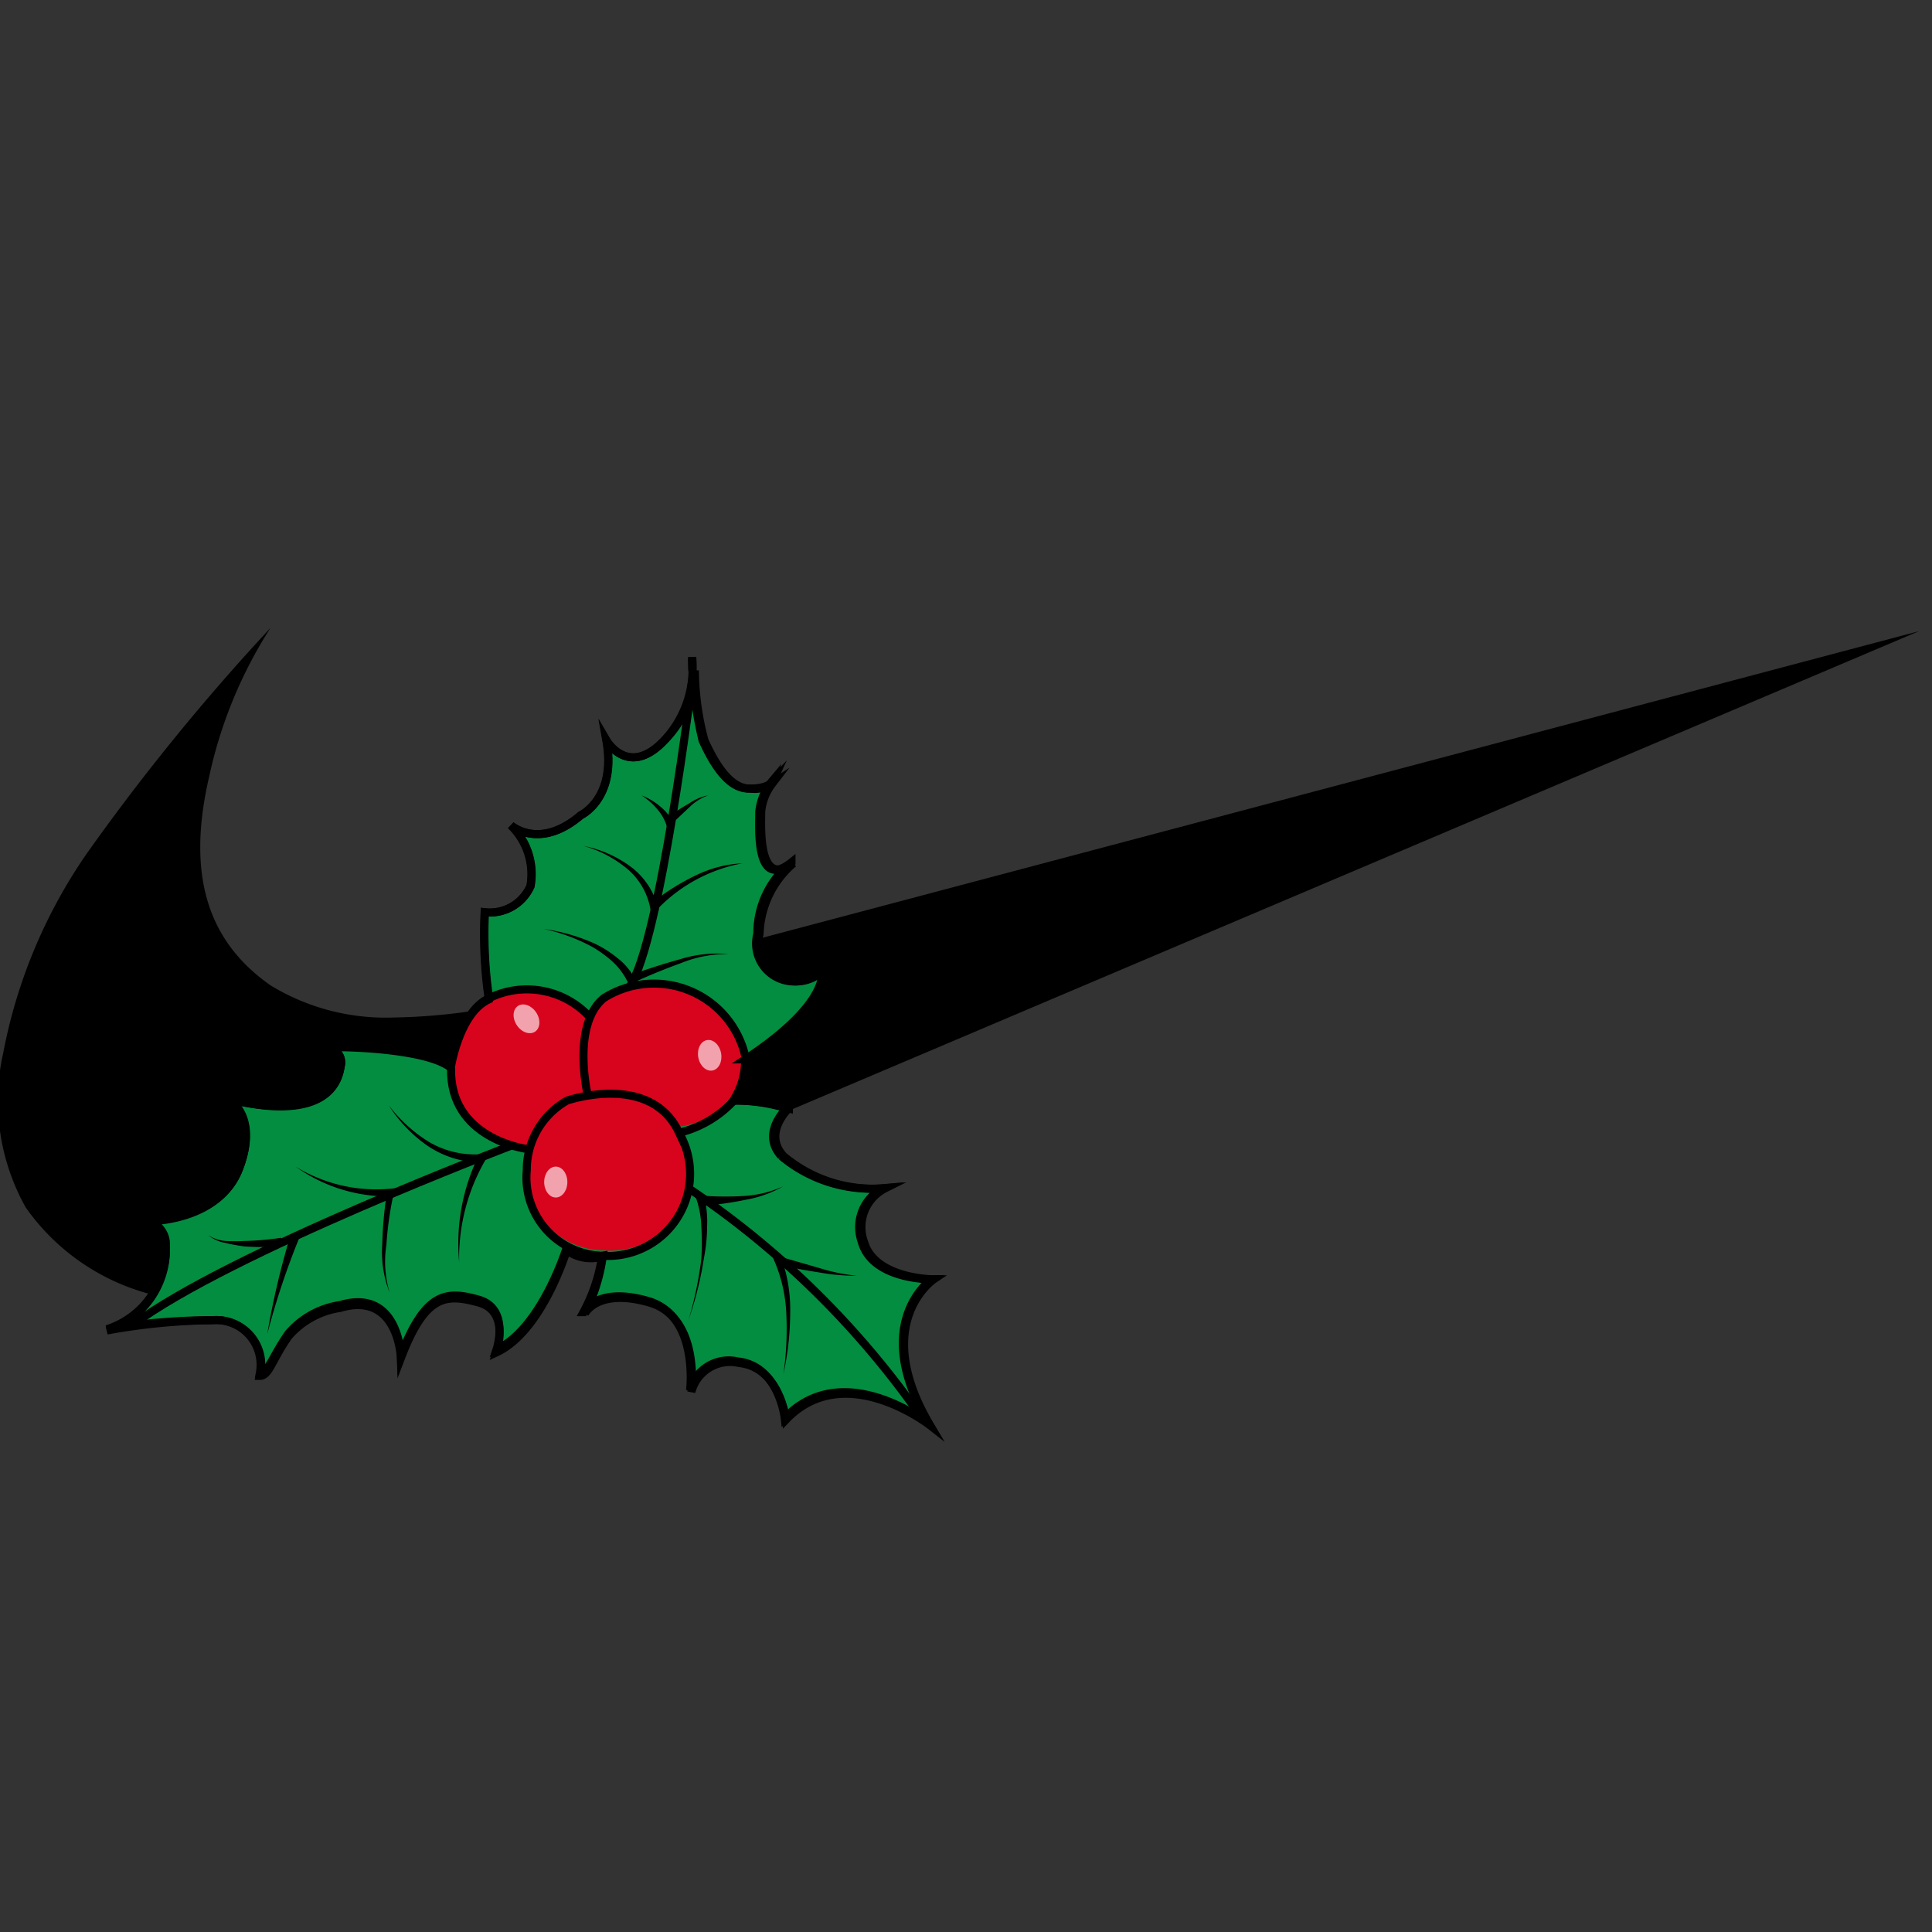 <svg xmlns="http://www.w3.org/2000/svg" viewBox="0 0 60 60"><rect x="0" y="0" width="60" height="60" fill="#333333" stroke="none"/><defs><style>.cls-1{fill:#038d40;}.cls-1,.cls-4{stroke:#000;stroke-miterlimit:10;stroke-width:0.25px;}.cls-2{fill:#d8041d;}.cls-3{fill:#fff;opacity:0.63;}.cls-4{fill:none;}</style></defs><g id="Layer_1" data-name="Layer 1"><path d="M59.6,19.6,16,38.1a25.16,25.16,0,0,1-9.1,2.3A6.87,6.87,0,0,1,.8,37.5a6.77,6.77,0,0,1-.7-4.8,16.18,16.18,0,0,1,2.6-6.2,68.09,68.09,0,0,1,5.7-7,14,14,0,0,0-1.9,4.6c-.7,3-.1,5.1,1.9,6.5a6.86,6.86,0,0,0,3.8,1,18.48,18.48,0,0,0,4.4-.6Z"/></g><g id="Layer_4" data-name="Layer 4"><path class="cls-1" d="M21.5,20.41s0,.16,0,.41A3.65,3.65,0,0,0,21.5,20.41Z"/><path class="cls-1" d="M24,24.26a.45.45,0,0,0-.06.08A.24.24,0,0,0,24,24.26Z"/><path class="cls-1" d="M24.57,26.81l.05,0Z"/><path class="cls-1" d="M29,39.73s-1.84,0-2.17-1.17a1.35,1.35,0,0,1,.67-1.66,4.34,4.34,0,0,1-3.17-1c-.65-.72.17-1.48.17-1.48a5.56,5.56,0,0,0-1.66-.24,2.29,2.29,0,0,0,.37-1.28c2.72-1.76,2.38-2.79,2.38-2.79a1.18,1.18,0,0,1-2-1.11,3,3,0,0,1,1.05-2.19c-1.11.8-1-1.11-1-1.6a1.68,1.68,0,0,1,.34-.87,1,1,0,0,1-.69.15c-.68,0-1.15-.93-1.41-1.49a8.63,8.63,0,0,1-.3-2.18A3.28,3.28,0,0,1,20.63,23c-1.11,1.17-1.79,0-1.79,0,.32,1.8-.8,2.32-.8,2.32-1.29,1.1-2.17.31-2.17.31a2.11,2.11,0,0,1,.61,1.89,1.38,1.38,0,0,1-1.42.81A14,14,0,0,0,15.19,31c-.92.42-1.18,2.12-1.18,2.12-.86-.69-4.22-.67-3.77-.56a.45.45,0,0,1,.34.56c-.29,1.94-3.52,1-3.52,1s1,.54.36,2.19-2.91,1.58-2.91,1.58a.77.77,0,0,1,.63.61,2.64,2.64,0,0,1-1.82,2.78A19.52,19.52,0,0,1,6.6,41a1.39,1.39,0,0,1,1.47,1.73c.29,0,.37-.49.89-1.23a2.61,2.61,0,0,1,1.6-.88c1.82-.54,1.89,1.56,1.89,1.56.76-2,1.41-2,2.41-1.73s.56,1.55.56,1.55c1.42-.66,2.18-3.17,2.18-3.17a1.26,1.26,0,0,0,1.12.19,5.67,5.67,0,0,1-.56,1.78s.39-.81,2-.35,1.31,2.78,1.31,2.78a1.24,1.24,0,0,1,1.48-.9c1.28.13,1.46,1.76,1.46,1.76,1.82-1.91,4.48.18,4.48.18C27,41.08,29,39.73,29,39.73Z"/><path class="cls-2" d="M23.16,32.79a2.9,2.9,0,0,0-4.42-1.86,1.5,1.5,0,0,0-.41.61v0a2.65,2.65,0,0,0-3.13-.59A2.62,2.62,0,0,0,14,33.16c0,2.21,2.34,2.41,2.34,2.41l.11,0c-.05.21-.07.4-.1.6a2.43,2.43,0,0,0,2.36,2.66c2.1.18,3.24-2,2.36-3.84A2.33,2.33,0,0,0,23.16,32.79Z"/><ellipse class="cls-3" cx="17.26" cy="36.71" rx="0.36" ry="0.48"/><ellipse class="cls-3" cx="16.35" cy="31.64" rx="0.36" ry="0.48" transform="translate(-14.78 14.34) rotate(-33.61)"/><ellipse class="cls-3" cx="22.04" cy="32.77" rx="0.36" ry="0.48" transform="translate(-5.44 4.41) rotate(-10.17)"/></g><g id="Layer_3" data-name="Layer 3"><path class="cls-4" d="M14,33.16s.26-1.7,1.18-2.12a14,14,0,0,1-.13-2.71,1.38,1.38,0,0,0,1.42-.81,2.11,2.11,0,0,0-.61-1.89s.88.79,2.17-.31c0,0,1.12-.52.8-2.32,0,0,.68,1.17,1.79,0a3.25,3.25,0,0,0,.87-2.59A11.75,11.75,0,0,0,21.82,23c.26.56.73,1.48,1.41,1.49s.75-.23.75-.23a1.74,1.74,0,0,0-.4.95c0,.5-.13,2.47,1,1.57A2.83,2.83,0,0,0,23.52,29a1.18,1.18,0,0,0,2,1.11s.34,1-2.38,2.79a2.29,2.29,0,0,1-.37,1.28,5.56,5.56,0,0,1,1.66.24s-.82.76-.17,1.48a4.34,4.34,0,0,0,3.17,1,1.35,1.35,0,0,0-.67,1.66c.33,1.2,2.17,1.17,2.17,1.17s-1.95,1.35-.08,4.49c0,0-2.66-2.09-4.48-.18,0,0-.18-1.63-1.46-1.76a1.24,1.24,0,0,0-1.48.9s.29-2.32-1.31-2.78-2,.35-2,.35A5.28,5.28,0,0,0,18.7,39a1.43,1.43,0,0,1-1.1-.26s-.77,2.51-2.18,3.17c0,0,.43-1.27-.56-1.55s-1.65-.24-2.41,1.73c0,0-.07-2.1-1.89-1.56a2.61,2.61,0,0,0-1.6.88c-.52.74-.6,1.19-.89,1.23A1.39,1.39,0,0,0,6.6,41a19.52,19.52,0,0,0-3.28.32,2.64,2.64,0,0,0,1.82-2.78.77.77,0,0,0-.63-.61S6.76,38,7.42,36.3s-.36-2.19-.36-2.19,3.23,1,3.52-1a.45.45,0,0,0-.34-.56C9.79,32.49,13.15,32.47,14,33.16Z"/><path class="cls-4" d="M18.25,34s-.51-2.17.5-3a2.91,2.91,0,0,1,4.41,1.87"/><path class="cls-4" d="M22.79,34.18a3.4,3.4,0,0,1-1.7,1"/><path class="cls-4" d="M17.61,34.18s2.6-.9,3.48,1A2.55,2.55,0,0,1,18.72,39a2.43,2.43,0,0,1-2.36-2.66A2.47,2.47,0,0,1,17.61,34.18Z"/><path class="cls-4" d="M16.35,35.68s-2.41-.31-2.34-2.52"/><path class="cls-4" d="M15.19,31a2.65,2.65,0,0,1,3.13.59"/><path class="cls-4" d="M21.35,36.88a27.48,27.48,0,0,1,7.36,7.27"/><path d="M26.62,39.62a6.41,6.41,0,0,1-1.16-.1c-.39-.06-.77-.13-1.16-.21l.07-.24,1.11.32A5.62,5.62,0,0,0,26.62,39.62Z"/><path d="M24.21,38.92a4.76,4.76,0,0,1,.33,1.88,9,9,0,0,1-.21,1.87,9.67,9.67,0,0,0,.09-1.86A4.65,4.65,0,0,0,24,39.05Z"/><path d="M21.38,41a11.27,11.27,0,0,0,.4-1.9,7.71,7.71,0,0,0,0-1,2.94,2.94,0,0,0-.17-.91l.23-.11a3,3,0,0,1,.12,1,5.34,5.34,0,0,1-.1,1A10.89,10.89,0,0,1,21.38,41Z"/><path d="M21.91,37.14a10.12,10.12,0,0,0,1.23,0,3.48,3.48,0,0,0,1.19-.3,3.64,3.64,0,0,1-1.17.42,10.17,10.17,0,0,1-1.25.18Z"/><path class="cls-4" d="M15.9,35.57S7.11,38.91,4.13,41.14"/><path d="M9.3,38.43a24,24,0,0,0-1,3,24.71,24.71,0,0,1,.72-3.06Z"/><path d="M8.77,38.71a9.14,9.14,0,0,1-1.17,0A5.4,5.4,0,0,1,7,38.6a1.12,1.12,0,0,1-.53-.24,1.12,1.12,0,0,0,.54.18,5.43,5.43,0,0,0,.57,0,8.93,8.93,0,0,0,1.15-.1Z"/><path d="M12.31,37.15a4.94,4.94,0,0,1-3.13-.92,4.8,4.8,0,0,0,3.1.67Z"/><path d="M12.2,37.19A10.45,10.45,0,0,0,12,38.66a3.36,3.36,0,0,0,.1,1.48,3.43,3.43,0,0,1-.23-1.49A12.94,12.94,0,0,1,12,37.14Z"/><path d="M15.09,36a6.05,6.05,0,0,0-.83,3.2,6.2,6.2,0,0,1,.61-3.32Z"/><path d="M14.88,36.1a3,3,0,0,1-1.65-.55,4.39,4.39,0,0,1-1.16-1.23,4.56,4.56,0,0,0,1.23,1.13,2.81,2.81,0,0,0,1.55.4Z"/><path class="cls-4" d="M21.5,21.1s-1,8.16-1.94,9.53"/><path d="M22.63,29.63a3.78,3.78,0,0,0-1.48.28c-.47.17-.94.36-1.4.57l-.1-.22c.49-.18,1-.34,1.47-.47A3.86,3.86,0,0,1,22.63,29.63Z"/><path d="M20.3,28a7,7,0,0,1,1.3-.81,3.72,3.72,0,0,1,1.46-.38,4.92,4.92,0,0,0-2.59,1.37Z"/><path d="M20.8,25.34a5.36,5.36,0,0,1,.59-.38A1.54,1.54,0,0,1,22,24.7a1.53,1.53,0,0,0-.58.36l-.5.47Z"/><path d="M20.72,25.7a1.46,1.46,0,0,0-.3-.56,2.11,2.11,0,0,0-.5-.44,2.09,2.09,0,0,1,.59.35,1.74,1.74,0,0,1,.45.58Z"/><path d="M20.21,28.3A2.12,2.12,0,0,0,19.5,27a3.67,3.67,0,0,0-1.38-.73,3.67,3.67,0,0,1,1.46.64,2.31,2.31,0,0,1,.88,1.37Z"/><path d="M19.49,30.49a2.14,2.14,0,0,0-.45-.61,3.77,3.77,0,0,0-.64-.47,5.71,5.71,0,0,0-1.51-.56,5.86,5.86,0,0,1,1.57.45,3.43,3.43,0,0,1,.7.44,2,2,0,0,1,.56.66Z"/></g></svg>